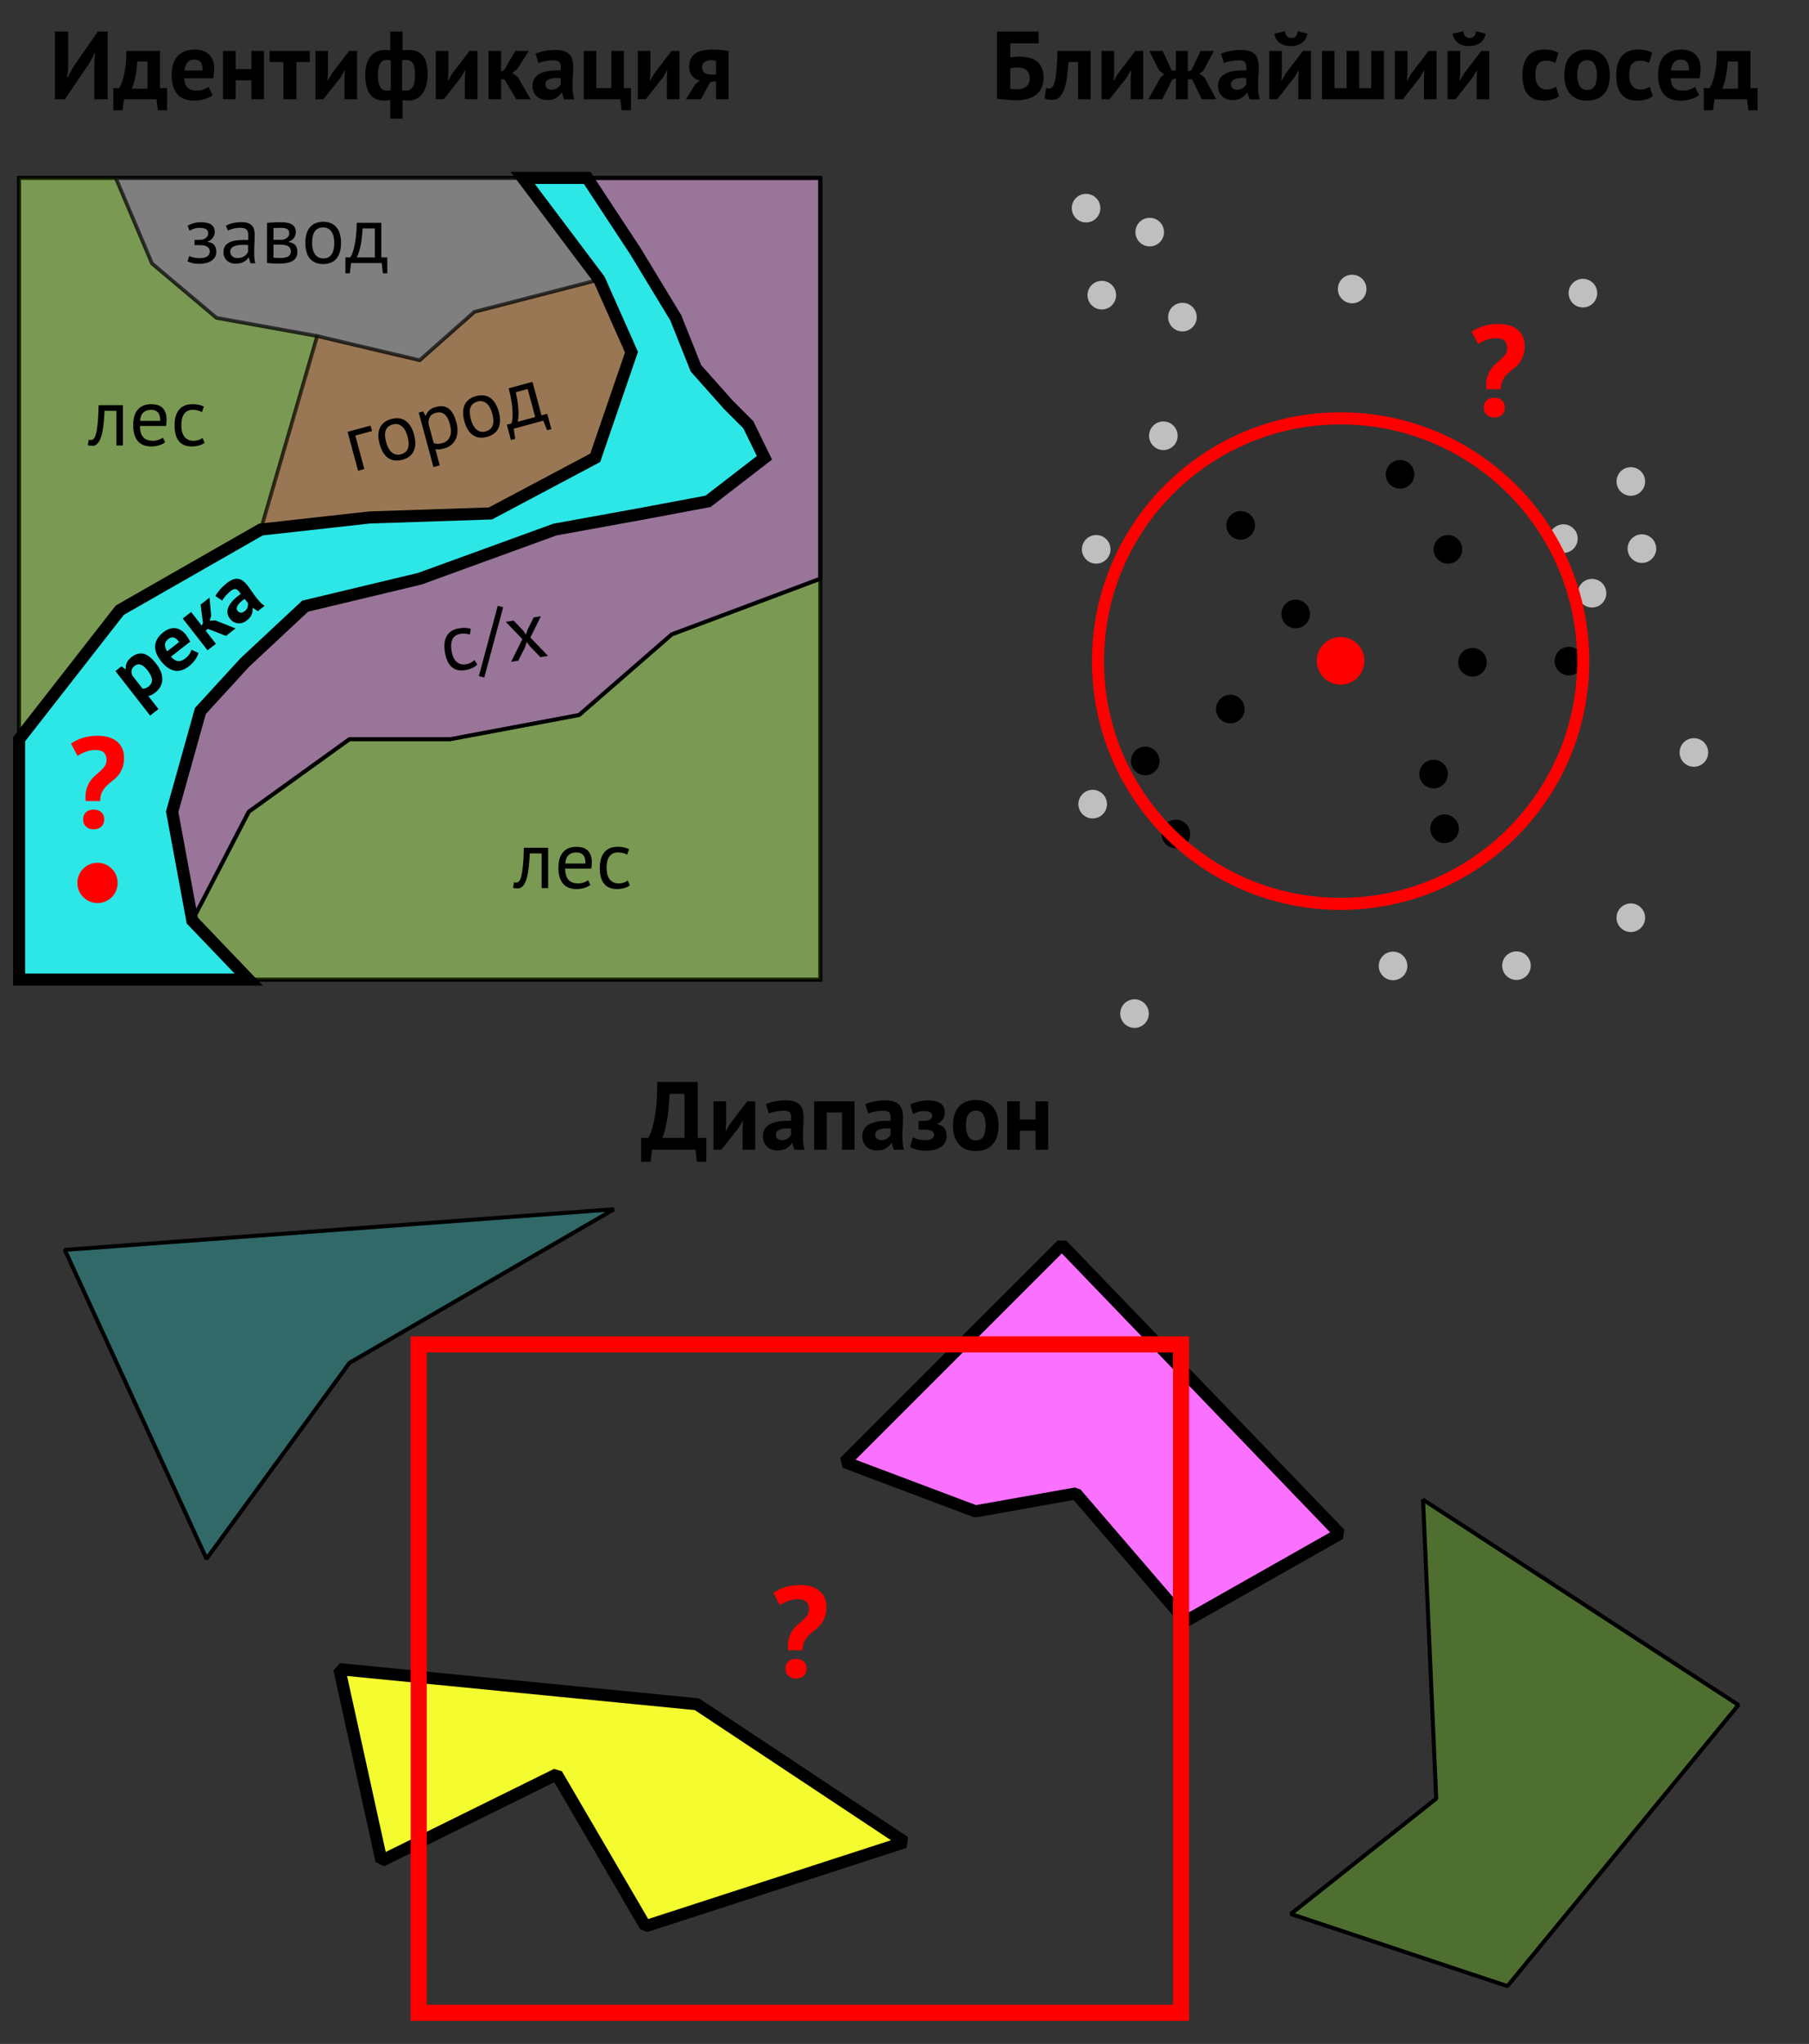 <?xml version="1.0" encoding="UTF-8" standalone="no"?>
<!DOCTYPE svg PUBLIC "-//W3C//DTD SVG 1.1//EN" "http://www.w3.org/Graphics/SVG/1.1/DTD/svg11.dtd">
<svg width="100%" height="100%" viewBox="0 0 449 507" version="1.1" xmlns="http://www.w3.org/2000/svg" xmlns:xlink="http://www.w3.org/1999/xlink" xml:space="preserve" xmlns:serif="http://www.serif.com/" style="fill-rule:evenodd;clip-rule:evenodd;stroke-miterlimit:10;">
    <rect x="0" y="0" width="449" height="507" fill="#333333" stroke="none"/>
    <rect id="polygon_triangulation" x="-6141" y="-332" width="8206" height="4260" style="fill:none;"/>
    <g id="polygon_triangulation1" serif:id="polygon_triangulation">
        <g id="TIN-vertices" serif:id="TIN vertices">
        </g>
        <g id="TIN-edges" serif:id="TIN edges">
        </g>
        <g id="halos">
        </g>
        <g id="halos1" serif:id="halos">
        </g>
        <g id="digits">
        </g>
        <g id="digits1" serif:id="digits">
        </g>
        <path d="M23.424,15.316L23.616,13.132L23.496,13.132L22.368,15.388L16.104,24.628L13.632,24.628L13.632,7.828L16.92,7.828L16.92,16.972L16.68,19.228L16.824,19.228L18,16.9L24.264,7.828L26.712,7.828L26.712,24.628L23.424,24.628L23.424,15.316Z" style="fill-rule:nonzero;"/>
        <path d="M41.472,27.364L39.192,27.364L38.832,24.628L30.768,24.628L30.408,27.364L28.128,27.364L28.128,21.868L29.544,21.868C29.672,21.692 29.836,21.392 30.036,20.968C30.236,20.544 30.436,19.964 30.636,19.228C30.836,18.492 31.008,17.58 31.152,16.492C31.296,15.404 31.368,14.116 31.368,12.628L39.72,12.628L39.72,21.868L41.472,21.868L41.472,27.364ZM36.6,22.012L36.6,15.268L34.08,15.268C34.048,15.844 33.992,16.456 33.912,17.104C33.832,17.752 33.732,18.38 33.612,18.988C33.492,19.596 33.352,20.164 33.192,20.692C33.032,21.22 32.856,21.66 32.664,22.012L36.6,22.012Z" style="fill-rule:nonzero;"/>
        <path d="M52.776,23.596C52.296,23.98 51.644,24.304 50.82,24.568C49.996,24.832 49.12,24.964 48.192,24.964C46.256,24.964 44.84,24.4 43.944,23.272C43.048,22.144 42.6,20.596 42.6,18.628C42.6,16.516 43.104,14.932 44.112,13.876C45.12,12.82 46.536,12.292 48.36,12.292C48.968,12.292 49.56,12.372 50.136,12.532C50.712,12.692 51.224,12.956 51.672,13.324C52.12,13.692 52.48,14.188 52.752,14.812C53.024,15.436 53.16,16.212 53.16,17.14C53.16,17.476 53.14,17.836 53.1,18.22C53.06,18.604 53,19.004 52.92,19.42L45.72,19.42C45.768,20.428 46.028,21.188 46.5,21.7C46.972,22.212 47.736,22.468 48.792,22.468C49.448,22.468 50.036,22.368 50.556,22.168C51.076,21.968 51.472,21.764 51.744,21.556L52.776,23.596ZM48.312,14.788C47.496,14.788 46.892,15.032 46.5,15.52C46.108,16.008 45.872,16.66 45.792,17.476L50.256,17.476C50.32,16.612 50.188,15.948 49.86,15.484C49.532,15.02 49.016,14.788 48.312,14.788Z" style="fill-rule:nonzero;"/>
        <path d="M62.4,19.924L58.488,19.924L58.488,24.628L55.368,24.628L55.368,12.628L58.488,12.628L58.488,17.14L62.4,17.14L62.4,12.628L65.52,12.628L65.52,24.628L62.4,24.628L62.4,19.924Z" style="fill-rule:nonzero;"/>
        <path d="M76.896,15.388L73.56,15.388L73.56,24.628L70.344,24.628L70.344,15.388L66.912,15.388L66.912,12.628L76.896,12.628L76.896,15.388Z" style="fill-rule:nonzero;"/>
        <path d="M85.512,19.156L85.632,17.452L85.56,17.452L84.528,19.204L80.256,24.628L78.288,24.628L78.288,12.628L81.408,12.628L81.408,18.34L81.264,19.972L81.36,19.972L82.344,18.268L86.664,12.628L88.632,12.628L88.632,24.628L85.512,24.628L85.512,19.156Z" style="fill-rule:nonzero;"/>
        <path d="M96.864,24.772C96.592,24.868 96.308,24.924 96.012,24.94C95.716,24.956 95.448,24.964 95.208,24.964C93.752,24.964 92.632,24.444 91.848,23.404C91.064,22.364 90.672,20.772 90.672,18.628C90.672,16.58 91.104,15.028 91.968,13.972C92.832,12.916 94.08,12.388 95.712,12.388C96.16,12.388 96.544,12.42 96.864,12.484L96.864,7.828L99.936,7.828L99.936,12.508C100.224,12.46 100.48,12.428 100.704,12.412C100.928,12.396 101.144,12.388 101.352,12.388C102.936,12.388 104.128,12.856 104.928,13.792C105.728,14.728 106.128,16.26 106.128,18.388C106.128,19.396 106.02,20.304 105.804,21.112C105.588,21.92 105.272,22.612 104.856,23.188C104.44,23.764 103.932,24.204 103.332,24.508C102.732,24.812 102.04,24.964 101.256,24.964C101.112,24.964 100.9,24.952 100.62,24.928C100.34,24.904 100.112,24.86 99.936,24.796L99.936,29.428L96.864,29.428L96.864,24.772ZM100.656,14.86C100.496,14.86 100.356,14.872 100.236,14.896C100.116,14.92 99.968,14.948 99.792,14.98L99.792,22.42C99.92,22.452 100.068,22.472 100.236,22.48C100.404,22.488 100.584,22.492 100.776,22.492C101.544,22.492 102.108,22.176 102.468,21.544C102.828,20.912 103.008,19.86 103.008,18.388C103.008,17.14 102.832,16.24 102.48,15.688C102.128,15.136 101.52,14.86 100.656,14.86ZM96.024,22.492C96.2,22.492 96.364,22.48 96.516,22.456C96.668,22.432 96.832,22.404 97.008,22.372L97.008,14.956C96.704,14.892 96.392,14.86 96.072,14.86C95.336,14.86 94.772,15.144 94.38,15.712C93.988,16.28 93.792,17.252 93.792,18.628C93.792,19.876 93.972,20.832 94.332,21.496C94.692,22.16 95.256,22.492 96.024,22.492Z" style="fill-rule:nonzero;"/>
        <path d="M115.392,19.156L115.512,17.452L115.44,17.452L114.408,19.204L110.136,24.628L108.168,24.628L108.168,12.628L111.288,12.628L111.288,18.34L111.144,19.972L111.24,19.972L112.224,18.268L116.544,12.628L118.512,12.628L118.512,24.628L115.392,24.628L115.392,19.156Z" style="fill-rule:nonzero;"/>
        <path d="M125.208,19.66L124.368,19.66L124.368,24.628L121.248,24.628L121.248,12.628L124.368,12.628L124.368,17.74L125.112,17.404L127.92,12.628L131.256,12.628L128.352,17.188L127.128,18.1L128.472,19.036L131.712,24.628L128.136,24.628L125.208,19.66Z" style="fill-rule:nonzero;"/>
        <path d="M132.912,13.324C133.552,13.036 134.312,12.808 135.192,12.64C136.072,12.472 136.992,12.388 137.952,12.388C138.784,12.388 139.48,12.488 140.04,12.688C140.6,12.888 141.044,13.172 141.372,13.54C141.7,13.908 141.932,14.348 142.068,14.86C142.204,15.372 142.272,15.948 142.272,16.588C142.272,17.292 142.248,18 142.2,18.712C142.152,19.424 142.124,20.124 142.116,20.812C142.108,21.5 142.128,22.168 142.176,22.816C142.224,23.464 142.344,24.076 142.536,24.652L139.992,24.652L139.488,22.996L139.368,22.996C139.048,23.492 138.604,23.92 138.036,24.28C137.468,24.64 136.736,24.82 135.84,24.82C135.28,24.82 134.776,24.736 134.328,24.568C133.88,24.4 133.496,24.16 133.176,23.848C132.856,23.536 132.608,23.168 132.432,22.744C132.256,22.32 132.168,21.844 132.168,21.316C132.168,20.58 132.332,19.96 132.66,19.456C132.988,18.952 133.46,18.544 134.076,18.232C134.692,17.92 135.428,17.704 136.284,17.584C137.14,17.464 138.096,17.428 139.152,17.476C139.264,16.58 139.2,15.936 138.96,15.544C138.72,15.152 138.184,14.956 137.352,14.956C136.728,14.956 136.068,15.02 135.372,15.148C134.676,15.276 134.104,15.444 133.656,15.652L132.912,13.324ZM136.872,22.252C137.496,22.252 137.992,22.112 138.36,21.832C138.728,21.552 139,21.252 139.176,20.932L139.176,19.372C138.68,19.324 138.204,19.316 137.748,19.348C137.292,19.38 136.888,19.452 136.536,19.564C136.184,19.676 135.904,19.836 135.696,20.044C135.488,20.252 135.384,20.516 135.384,20.836C135.384,21.284 135.516,21.632 135.78,21.88C136.044,22.128 136.408,22.252 136.872,22.252Z" style="fill-rule:nonzero;"/>
        <path d="M156.6,27.364L154.32,27.364L153.96,24.628L144.888,24.628L144.888,12.628L148.008,12.628L148.008,21.868L151.728,21.868L151.728,12.628L154.848,12.628L154.848,21.868L156.6,21.868L156.6,27.364Z" style="fill-rule:nonzero;"/>
        <path d="M165.528,19.156L165.648,17.452L165.576,17.452L164.544,19.204L160.272,24.628L158.304,24.628L158.304,12.628L161.424,12.628L161.424,18.34L161.28,19.972L161.376,19.972L162.36,18.268L166.68,12.628L168.648,12.628L168.648,24.628L165.528,24.628L165.528,19.156Z" style="fill-rule:nonzero;"/>
        <path d="M177.72,20.092L176.28,20.38L173.976,24.628L170.256,24.628L172.584,20.86L173.76,19.972C172.976,19.844 172.328,19.472 171.816,18.856C171.304,18.24 171.048,17.468 171.048,16.54C171.048,15.084 171.532,14.012 172.5,13.324C173.468,12.636 174.952,12.292 176.952,12.292C177.72,12.292 178.436,12.332 179.1,12.412C179.764,12.492 180.344,12.58 180.84,12.676L180.84,24.628L177.72,24.628L177.72,20.092ZM177.72,18.46L177.72,15.148C177.544,15.068 177.352,15.012 177.144,14.98C176.936,14.948 176.736,14.932 176.544,14.932C175.824,14.932 175.264,15.084 174.864,15.388C174.464,15.692 174.264,16.148 174.264,16.756C174.264,17.364 174.484,17.812 174.924,18.1C175.364,18.388 176.008,18.524 176.856,18.508L177.72,18.46Z" style="fill-rule:nonzero;"/>
        <path d="M247.451,7.828L257.795,7.828L257.795,10.756L250.739,10.756L250.739,14.26C251.011,14.212 251.343,14.164 251.735,14.116C252.127,14.068 252.515,14.044 252.899,14.044C253.795,14.044 254.619,14.132 255.371,14.308C256.123,14.484 256.767,14.776 257.303,15.184C257.839,15.592 258.259,16.128 258.563,16.792C258.867,17.456 259.019,18.268 259.019,19.228C259.019,20.172 258.863,20.996 258.551,21.7C258.239,22.404 257.791,22.988 257.207,23.452C256.623,23.916 255.919,24.268 255.095,24.508C254.271,24.748 253.347,24.868 252.323,24.868C252.051,24.868 251.711,24.86 251.303,24.844C250.895,24.828 250.463,24.804 250.007,24.772C249.551,24.74 249.099,24.7 248.651,24.652C248.203,24.604 247.803,24.54 247.451,24.46L247.451,7.828ZM252.563,22.156C252.979,22.156 253.367,22.104 253.727,22C254.087,21.896 254.403,21.736 254.675,21.52C254.947,21.304 255.163,21.028 255.323,20.692C255.483,20.356 255.563,19.948 255.563,19.468C255.563,18.892 255.475,18.428 255.299,18.076C255.123,17.724 254.883,17.448 254.579,17.248C254.275,17.048 253.927,16.916 253.535,16.852C253.143,16.788 252.723,16.756 252.275,16.756C252.051,16.756 251.771,16.776 251.435,16.816C251.099,16.856 250.867,16.892 250.739,16.924L250.739,22.036C250.915,22.084 251.183,22.116 251.543,22.132C251.903,22.148 252.243,22.156 252.563,22.156Z" style="fill-rule:nonzero;"/>
        <path d="M267.587,15.388L265.211,15.388C265.115,16.524 265.003,17.652 264.875,18.772C264.747,19.892 264.543,20.896 264.263,21.784C263.983,22.672 263.603,23.392 263.123,23.944C262.643,24.496 262.019,24.772 261.251,24.772C260.323,24.772 259.667,24.652 259.283,24.412L259.667,21.82C259.923,21.916 260.163,21.964 260.387,21.964C260.707,21.964 260.987,21.828 261.227,21.556C261.467,21.284 261.671,20.796 261.839,20.092C262.007,19.388 262.143,18.432 262.247,17.224C262.351,16.016 262.427,14.484 262.475,12.628L270.707,12.628L270.707,24.628L267.587,24.628L267.587,15.388Z" style="fill-rule:nonzero;"/>
        <path d="M280.643,19.156L280.763,17.452L280.691,17.452L279.659,19.204L275.387,24.628L273.419,24.628L273.419,12.628L276.539,12.628L276.539,18.34L276.395,19.972L276.491,19.972L277.475,18.268L281.795,12.628L283.763,12.628L283.763,24.628L280.643,24.628L280.643,19.156Z" style="fill-rule:nonzero;"/>
        <path d="M290.939,19.756L288.491,24.628L284.987,24.628L288.131,19.132L288.947,18.412L287.723,17.5L285.251,12.628L288.587,12.628L290.819,17.5L291.851,17.5L291.851,12.628L294.827,12.628L294.827,17.74L295.739,17.404L297.995,12.628L301.307,12.628L298.691,17.5L297.755,18.268L298.979,19.228L301.883,24.628L298.307,24.628L295.859,19.66L294.827,19.66L294.827,24.628L291.851,24.628L291.851,19.42L290.939,19.756Z" style="fill-rule:nonzero;"/>
        <path d="M303.059,13.324C303.699,13.036 304.459,12.808 305.339,12.64C306.219,12.472 307.139,12.388 308.099,12.388C308.931,12.388 309.627,12.488 310.187,12.688C310.747,12.888 311.191,13.172 311.519,13.54C311.847,13.908 312.079,14.348 312.215,14.86C312.351,15.372 312.419,15.948 312.419,16.588C312.419,17.292 312.395,18 312.347,18.712C312.299,19.424 312.271,20.124 312.263,20.812C312.255,21.5 312.275,22.168 312.323,22.816C312.371,23.464 312.491,24.076 312.683,24.652L310.139,24.652L309.635,22.996L309.515,22.996C309.195,23.492 308.751,23.92 308.183,24.28C307.615,24.64 306.883,24.82 305.987,24.82C305.427,24.82 304.923,24.736 304.475,24.568C304.027,24.4 303.643,24.16 303.323,23.848C303.003,23.536 302.755,23.168 302.579,22.744C302.403,22.32 302.315,21.844 302.315,21.316C302.315,20.58 302.479,19.96 302.807,19.456C303.135,18.952 303.607,18.544 304.223,18.232C304.839,17.92 305.575,17.704 306.431,17.584C307.287,17.464 308.243,17.428 309.299,17.476C309.411,16.58 309.347,15.936 309.107,15.544C308.867,15.152 308.331,14.956 307.499,14.956C306.875,14.956 306.215,15.02 305.519,15.148C304.823,15.276 304.251,15.444 303.803,15.652L303.059,13.324ZM307.019,22.252C307.643,22.252 308.139,22.112 308.507,21.832C308.875,21.552 309.147,21.252 309.323,20.932L309.323,19.372C308.827,19.324 308.351,19.316 307.895,19.348C307.439,19.38 307.035,19.452 306.683,19.564C306.331,19.676 306.051,19.836 305.843,20.044C305.635,20.252 305.531,20.516 305.531,20.836C305.531,21.284 305.663,21.632 305.927,21.88C306.191,22.128 306.555,22.252 307.019,22.252Z" style="fill-rule:nonzero;"/>
        <path d="M322.259,19.156L322.379,17.452L322.307,17.452L321.275,19.204L317.003,24.628L315.035,24.628L315.035,12.628L318.155,12.628L318.155,18.34L318.011,19.972L318.107,19.972L319.091,18.268L323.411,12.628L325.379,12.628L325.379,24.628L322.259,24.628L322.259,19.156ZM318.923,7.732C319.035,8.356 319.223,8.796 319.487,9.052C319.751,9.308 320.091,9.436 320.507,9.436C320.955,9.436 321.311,9.308 321.575,9.052C321.839,8.796 322.019,8.364 322.115,7.756L324.491,8.356C324.299,9.396 323.827,10.168 323.075,10.672C322.323,11.176 321.443,11.428 320.435,11.428C319.939,11.428 319.459,11.372 318.995,11.26C318.531,11.148 318.115,10.968 317.747,10.72C317.379,10.472 317.067,10.156 316.811,9.772C316.555,9.388 316.379,8.916 316.283,8.356L318.923,7.732Z" style="fill-rule:nonzero;"/>
        <path d="M328.115,24.628L328.115,12.628L331.235,12.628L331.235,21.868L334.235,21.868L334.235,12.628L337.355,12.628L337.355,21.868L340.355,21.868L340.355,12.628L343.475,12.628L343.475,24.628L328.115,24.628Z" style="fill-rule:nonzero;"/>
        <path d="M353.435,19.156L353.555,17.452L353.483,17.452L352.451,19.204L348.179,24.628L346.211,24.628L346.211,12.628L349.331,12.628L349.331,18.34L349.187,19.972L349.283,19.972L350.267,18.268L354.587,12.628L356.555,12.628L356.555,24.628L353.435,24.628L353.435,19.156Z" style="fill-rule:nonzero;"/>
        <path d="M366.515,19.156L366.635,17.452L366.563,17.452L365.531,19.204L361.259,24.628L359.291,24.628L359.291,12.628L362.411,12.628L362.411,18.34L362.267,19.972L362.363,19.972L363.347,18.268L367.667,12.628L369.635,12.628L369.635,24.628L366.515,24.628L366.515,19.156ZM363.179,7.732C363.291,8.356 363.479,8.796 363.743,9.052C364.007,9.308 364.347,9.436 364.763,9.436C365.211,9.436 365.567,9.308 365.831,9.052C366.095,8.796 366.275,8.364 366.371,7.756L368.747,8.356C368.555,9.396 368.083,10.168 367.331,10.672C366.579,11.176 365.699,11.428 364.691,11.428C364.195,11.428 363.715,11.372 363.251,11.26C362.787,11.148 362.371,10.968 362.003,10.72C361.635,10.472 361.323,10.156 361.067,9.772C360.811,9.388 360.635,8.916 360.539,8.356L363.179,7.732Z" style="fill-rule:nonzero;"/>
        <path d="M386.939,23.884C386.459,24.236 385.879,24.504 385.199,24.688C384.519,24.872 383.819,24.964 383.099,24.964C382.139,24.964 381.327,24.812 380.663,24.508C379.999,24.204 379.459,23.776 379.043,23.224C378.627,22.672 378.327,22.004 378.143,21.22C377.959,20.436 377.867,19.572 377.867,18.628C377.867,16.596 378.323,15.032 379.235,13.936C380.147,12.84 381.475,12.292 383.219,12.292C384.099,12.292 384.807,12.364 385.343,12.508C385.879,12.652 386.363,12.836 386.795,13.06L386.051,15.604C385.683,15.428 385.319,15.292 384.959,15.196C384.599,15.1 384.187,15.052 383.723,15.052C382.859,15.052 382.203,15.336 381.755,15.904C381.307,16.472 381.083,17.38 381.083,18.628C381.083,19.14 381.139,19.612 381.251,20.044C381.363,20.476 381.531,20.852 381.755,21.172C381.979,21.492 382.271,21.744 382.631,21.928C382.991,22.112 383.411,22.204 383.891,22.204C384.419,22.204 384.867,22.136 385.235,22C385.603,21.864 385.931,21.7 386.219,21.508L386.939,23.884Z" style="fill-rule:nonzero;"/>
        <path d="M388.259,18.628C388.259,16.596 388.755,15.032 389.747,13.936C390.739,12.84 392.131,12.292 393.923,12.292C394.883,12.292 395.715,12.444 396.419,12.748C397.123,13.052 397.707,13.48 398.171,14.032C398.635,14.584 398.983,15.252 399.215,16.036C399.447,16.82 399.563,17.684 399.563,18.628C399.563,20.66 399.071,22.224 398.087,23.32C397.103,24.416 395.715,24.964 393.923,24.964C392.963,24.964 392.131,24.812 391.427,24.508C390.723,24.204 390.135,23.776 389.663,23.224C389.191,22.672 388.839,22.004 388.607,21.22C388.375,20.436 388.259,19.572 388.259,18.628ZM391.475,18.628C391.475,19.156 391.523,19.644 391.619,20.092C391.715,20.54 391.859,20.932 392.051,21.268C392.243,21.604 392.495,21.864 392.807,22.048C393.119,22.232 393.491,22.324 393.923,22.324C394.739,22.324 395.347,22.028 395.747,21.436C396.147,20.844 396.347,19.908 396.347,18.628C396.347,17.524 396.163,16.632 395.795,15.952C395.427,15.272 394.803,14.932 393.923,14.932C393.155,14.932 392.555,15.22 392.123,15.796C391.691,16.372 391.475,17.316 391.475,18.628Z" style="fill-rule:nonzero;"/>
        <path d="M410.219,23.884C409.739,24.236 409.159,24.504 408.479,24.688C407.799,24.872 407.099,24.964 406.379,24.964C405.419,24.964 404.607,24.812 403.943,24.508C403.279,24.204 402.739,23.776 402.323,23.224C401.907,22.672 401.607,22.004 401.423,21.22C401.239,20.436 401.147,19.572 401.147,18.628C401.147,16.596 401.603,15.032 402.515,13.936C403.427,12.84 404.755,12.292 406.499,12.292C407.379,12.292 408.087,12.364 408.623,12.508C409.159,12.652 409.643,12.836 410.075,13.06L409.331,15.604C408.963,15.428 408.599,15.292 408.239,15.196C407.879,15.1 407.467,15.052 407.003,15.052C406.139,15.052 405.483,15.336 405.035,15.904C404.587,16.472 404.363,17.38 404.363,18.628C404.363,19.14 404.419,19.612 404.531,20.044C404.643,20.476 404.811,20.852 405.035,21.172C405.259,21.492 405.551,21.744 405.911,21.928C406.271,22.112 406.691,22.204 407.171,22.204C407.699,22.204 408.147,22.136 408.515,22C408.883,21.864 409.211,21.7 409.499,21.508L410.219,23.884Z" style="fill-rule:nonzero;"/>
        <path d="M421.715,23.596C421.235,23.98 420.583,24.304 419.759,24.568C418.935,24.832 418.059,24.964 417.131,24.964C415.195,24.964 413.779,24.4 412.883,23.272C411.987,22.144 411.539,20.596 411.539,18.628C411.539,16.516 412.043,14.932 413.051,13.876C414.059,12.82 415.475,12.292 417.299,12.292C417.907,12.292 418.499,12.372 419.075,12.532C419.651,12.692 420.163,12.956 420.611,13.324C421.059,13.692 421.419,14.188 421.691,14.812C421.963,15.436 422.099,16.212 422.099,17.14C422.099,17.476 422.079,17.836 422.039,18.22C421.999,18.604 421.939,19.004 421.859,19.42L414.659,19.42C414.707,20.428 414.967,21.188 415.439,21.7C415.911,22.212 416.675,22.468 417.731,22.468C418.387,22.468 418.975,22.368 419.495,22.168C420.015,21.968 420.411,21.764 420.683,21.556L421.715,23.596ZM417.251,14.788C416.435,14.788 415.831,15.032 415.439,15.52C415.047,16.008 414.811,16.66 414.731,17.476L419.195,17.476C419.259,16.612 419.127,15.948 418.799,15.484C418.471,15.02 417.955,14.788 417.251,14.788Z" style="fill-rule:nonzero;"/>
        <path d="M436.235,27.364L433.955,27.364L433.595,24.628L425.531,24.628L425.171,27.364L422.891,27.364L422.891,21.868L424.307,21.868C424.435,21.692 424.599,21.392 424.799,20.968C424.999,20.544 425.199,19.964 425.399,19.228C425.599,18.492 425.771,17.58 425.915,16.492C426.059,15.404 426.131,14.116 426.131,12.628L434.483,12.628L434.483,21.868L436.235,21.868L436.235,27.364ZM431.363,22.012L431.363,15.268L428.843,15.268C428.811,15.844 428.755,16.456 428.675,17.104C428.595,17.752 428.495,18.38 428.375,18.988C428.255,19.596 428.115,20.164 427.955,20.692C427.795,21.22 427.619,21.66 427.427,22.012L431.363,22.012Z" style="fill-rule:nonzero;"/>
        <path d="M175.312,288.185L172.984,288.185L172.624,285.185L161.824,285.185L161.464,288.185L159.136,288.185L159.136,282.257L160.912,282.257C161.024,282.081 161.208,281.689 161.464,281.081C161.72,280.473 161.976,279.613 162.232,278.501C162.488,277.389 162.704,275.997 162.88,274.325C163.056,272.653 163.136,270.673 163.12,268.385L173.176,268.385L173.176,282.257L175.312,282.257L175.312,288.185ZM169.888,282.257L169.888,271.313L166.168,271.313C166.072,274.161 165.844,276.493 165.484,278.309C165.124,280.125 164.76,281.441 164.392,282.257L169.888,282.257Z" style="fill-rule:nonzero;"/>
        <path d="M184.312,279.713L184.432,278.009L184.36,278.009L183.328,279.761L179.056,285.185L177.088,285.185L177.088,273.185L180.208,273.185L180.208,278.897L180.064,280.529L180.16,280.529L181.144,278.825L185.464,273.185L187.432,273.185L187.432,285.185L184.312,285.185L184.312,279.713Z" style="fill-rule:nonzero;"/>
        <path d="M190.096,273.881C190.736,273.593 191.496,273.365 192.376,273.197C193.256,273.029 194.176,272.945 195.136,272.945C195.968,272.945 196.664,273.045 197.224,273.245C197.784,273.445 198.228,273.729 198.556,274.097C198.884,274.465 199.116,274.905 199.252,275.417C199.388,275.929 199.456,276.505 199.456,277.145C199.456,277.849 199.432,278.557 199.384,279.269C199.336,279.981 199.308,280.681 199.3,281.369C199.292,282.057 199.312,282.725 199.36,283.373C199.408,284.021 199.528,284.633 199.72,285.209L197.176,285.209L196.672,283.553L196.552,283.553C196.232,284.049 195.788,284.477 195.22,284.837C194.652,285.197 193.92,285.377 193.024,285.377C192.464,285.377 191.96,285.293 191.512,285.125C191.064,284.957 190.68,284.717 190.36,284.405C190.04,284.093 189.792,283.725 189.616,283.301C189.44,282.877 189.352,282.401 189.352,281.873C189.352,281.137 189.516,280.517 189.844,280.013C190.172,279.509 190.644,279.101 191.26,278.789C191.876,278.477 192.612,278.261 193.468,278.141C194.324,278.021 195.28,277.985 196.336,278.033C196.448,277.137 196.384,276.493 196.144,276.101C195.904,275.709 195.368,275.513 194.536,275.513C193.912,275.513 193.252,275.577 192.556,275.705C191.86,275.833 191.288,276.001 190.84,276.209L190.096,273.881ZM194.056,282.809C194.68,282.809 195.176,282.669 195.544,282.389C195.912,282.109 196.184,281.809 196.36,281.489L196.36,279.929C195.864,279.881 195.388,279.873 194.932,279.905C194.476,279.937 194.072,280.009 193.72,280.121C193.368,280.233 193.088,280.393 192.88,280.601C192.672,280.809 192.568,281.073 192.568,281.393C192.568,281.841 192.7,282.189 192.964,282.437C193.228,282.685 193.592,282.809 194.056,282.809Z" style="fill-rule:nonzero;"/>
        <path d="M208.984,275.945L205.192,275.945L205.192,285.185L202.072,285.185L202.072,273.185L212.104,273.185L212.104,285.185L208.984,285.185L208.984,275.945Z" style="fill-rule:nonzero;"/>
        <path d="M214.768,273.881C215.408,273.593 216.168,273.365 217.048,273.197C217.928,273.029 218.848,272.945 219.808,272.945C220.64,272.945 221.336,273.045 221.896,273.245C222.456,273.445 222.9,273.729 223.228,274.097C223.556,274.465 223.788,274.905 223.924,275.417C224.06,275.929 224.128,276.505 224.128,277.145C224.128,277.849 224.104,278.557 224.056,279.269C224.008,279.981 223.98,280.681 223.972,281.369C223.964,282.057 223.984,282.725 224.032,283.373C224.08,284.021 224.2,284.633 224.392,285.209L221.848,285.209L221.344,283.553L221.224,283.553C220.904,284.049 220.46,284.477 219.892,284.837C219.324,285.197 218.592,285.377 217.696,285.377C217.136,285.377 216.632,285.293 216.184,285.125C215.736,284.957 215.352,284.717 215.032,284.405C214.712,284.093 214.464,283.725 214.288,283.301C214.112,282.877 214.024,282.401 214.024,281.873C214.024,281.137 214.188,280.517 214.516,280.013C214.844,279.509 215.316,279.101 215.932,278.789C216.548,278.477 217.284,278.261 218.14,278.141C218.996,278.021 219.952,277.985 221.008,278.033C221.12,277.137 221.056,276.493 220.816,276.101C220.576,275.709 220.04,275.513 219.208,275.513C218.584,275.513 217.924,275.577 217.228,275.705C216.532,275.833 215.96,276.001 215.512,276.209L214.768,273.881ZM218.728,282.809C219.352,282.809 219.848,282.669 220.216,282.389C220.584,282.109 220.856,281.809 221.032,281.489L221.032,279.929C220.536,279.881 220.06,279.873 219.604,279.905C219.148,279.937 218.744,280.009 218.392,280.121C218.04,280.233 217.76,280.393 217.552,280.601C217.344,280.809 217.24,281.073 217.24,281.393C217.24,281.841 217.372,282.189 217.636,282.437C217.9,282.685 218.264,282.809 218.728,282.809Z" style="fill-rule:nonzero;"/>
        <path d="M227.992,280.217L227.992,278.033L229.456,278.033C230.016,278.033 230.476,277.921 230.836,277.697C231.196,277.473 231.376,277.177 231.376,276.809C231.376,276.377 231.216,276.069 230.896,275.885C230.576,275.701 230.088,275.609 229.432,275.609C228.808,275.609 228.256,275.689 227.776,275.849C227.296,276.009 226.912,276.177 226.624,276.353L225.952,273.977C226.432,273.705 227.068,273.469 227.86,273.269C228.652,273.069 229.496,272.969 230.392,272.969C231.768,272.969 232.796,273.225 233.476,273.737C234.156,274.249 234.496,274.993 234.496,275.969C234.496,276.241 234.46,276.517 234.388,276.797C234.316,277.077 234.2,277.345 234.04,277.601C233.88,277.857 233.684,278.085 233.452,278.285C233.22,278.485 232.944,278.641 232.624,278.753L232.624,278.849C233.472,279.041 234.072,279.381 234.424,279.869C234.776,280.357 234.952,281.009 234.952,281.825C234.952,282.337 234.848,282.813 234.64,283.253C234.432,283.693 234.116,284.073 233.692,284.393C233.268,284.713 232.736,284.969 232.096,285.161C231.456,285.353 230.696,285.449 229.816,285.449C228.936,285.449 228.172,285.357 227.524,285.173C226.876,284.989 226.336,284.777 225.904,284.537L226.576,282.113C226.944,282.321 227.388,282.489 227.908,282.617C228.428,282.745 229.008,282.809 229.648,282.809C231.104,282.809 231.832,282.345 231.832,281.417C231.832,281.001 231.644,280.697 231.268,280.505C230.892,280.313 230.192,280.217 229.168,280.217L227.992,280.217Z" style="fill-rule:nonzero;"/>
        <path d="M236.536,279.185C236.536,277.153 237.032,275.589 238.024,274.493C239.016,273.397 240.408,272.849 242.2,272.849C243.16,272.849 243.992,273.001 244.696,273.305C245.4,273.609 245.984,274.037 246.448,274.589C246.912,275.141 247.26,275.809 247.492,276.593C247.724,277.377 247.84,278.241 247.84,279.185C247.84,281.217 247.348,282.781 246.364,283.877C245.38,284.973 243.992,285.521 242.2,285.521C241.24,285.521 240.408,285.369 239.704,285.065C239,284.761 238.412,284.333 237.94,283.781C237.468,283.229 237.116,282.561 236.884,281.777C236.652,280.993 236.536,280.129 236.536,279.185ZM239.752,279.185C239.752,279.713 239.8,280.201 239.896,280.649C239.992,281.097 240.136,281.489 240.328,281.825C240.52,282.161 240.772,282.421 241.084,282.605C241.396,282.789 241.768,282.881 242.2,282.881C243.016,282.881 243.624,282.585 244.024,281.993C244.424,281.401 244.624,280.465 244.624,279.185C244.624,278.081 244.44,277.189 244.072,276.509C243.704,275.829 243.08,275.489 242.2,275.489C241.432,275.489 240.832,275.777 240.4,276.353C239.968,276.929 239.752,277.873 239.752,279.185Z" style="fill-rule:nonzero;"/>
        <path d="M257.032,280.481L253.12,280.481L253.12,285.185L250,285.185L250,273.185L253.12,273.185L253.12,277.697L257.032,277.697L257.032,273.185L260.152,273.185L260.152,285.185L257.032,285.185L257.032,280.481Z" style="fill-rule:nonzero;"/>
        <rect x="4.736" y="44.129" width="198.857" height="198.857" style="fill:white;fill-opacity:0.29;stroke:black;stroke-width:1px;"/>
        <path d="M4.736,183.358L29.736,151.358L64.736,131.358L78.736,83.358L53.736,78.843L37.736,65.358L28.736,44.129L4.736,44.129L4.736,183.358Z" style="fill:rgb(150,255,21);fill-opacity:0.3;stroke:black;stroke-opacity:0.5;stroke-width:0.9px;"/>
        <path d="M91.736,128.358L64.736,131.358L78.736,83.358L104.165,89.358L117.736,77.358L148.736,69.358L156.736,87.358L147.387,113.743L121.736,127.358L91.736,128.358Z" style="fill:rgb(255,140,25);fill-opacity:0.3;stroke:black;stroke-opacity:0.5;stroke-width:0.9px;"/>
        <path d="M61.736,242.986L47.736,228.358L61.736,201.358L86.736,183.358L111.736,183.358L143.736,177.358L166.736,157.358L203.594,143.558L203.594,242.986L61.736,242.986Z" style="fill:rgb(150,255,21);fill-opacity:0.3;stroke:black;stroke-opacity:0.5;stroke-width:0.9px;"/>
        <path d="M28.736,44.129L37.736,65.358L53.736,78.843L78.736,83.358L104.165,89.358L117.736,77.358L148.736,69.358L129.736,44.129L28.736,44.129Z" style="fill:rgb(169,169,169);fill-opacity:0.3;stroke:black;stroke-opacity:0.5;stroke-width:0.9px;"/>
        <path d="M47.736,228.358L61.736,201.358L86.736,183.358L111.736,183.358L143.736,177.358L166.736,157.358L203.594,143.558L203.594,44.129L145.736,44.129L160.397,66.743L167.736,78.843L172.736,91.358L185.736,105.358L189.496,113.743L175.736,124.358L137.736,131.358L104.165,143.558L75.736,150.358L49.736,176.358L42.736,201.358L47.736,228.358Z" style="fill:rgb(251,133,255);fill-opacity:0.3;stroke:black;stroke-width:1px;stroke-linejoin:round;"/>
        <path d="M134.436,211.689L131.504,211.689C131.463,212.249 131.423,212.853 131.382,213.499C131.342,214.146 131.281,214.793 131.2,215.439C131.119,216.086 131.012,216.706 130.877,217.299C130.742,217.893 130.57,218.416 130.361,218.869C130.152,219.323 129.896,219.686 129.593,219.959C129.289,220.233 128.929,220.369 128.511,220.369C128.255,220.369 128.032,220.356 127.844,220.329C127.655,220.303 127.486,220.256 127.338,220.189L127.581,218.849C127.742,218.903 127.918,218.929 128.106,218.929C128.376,218.929 128.619,218.816 128.834,218.589C129.05,218.363 129.239,217.933 129.401,217.299C129.562,216.666 129.697,215.789 129.805,214.669C129.913,213.549 129.987,212.089 130.027,210.289L136.054,210.289L136.054,220.289L134.436,220.289L134.436,211.689Z" style="fill-rule:nonzero;"/>
        <path d="M146.549,219.489C146.144,219.809 145.635,220.063 145.022,220.249C144.409,220.436 143.758,220.529 143.071,220.529C142.302,220.529 141.635,220.406 141.069,220.159C140.502,219.913 140.037,219.559 139.673,219.099C139.309,218.639 139.04,218.089 138.864,217.449C138.689,216.809 138.602,216.089 138.602,215.289C138.602,213.583 138.986,212.283 139.754,211.389C140.523,210.496 141.621,210.049 143.05,210.049C143.509,210.049 143.967,210.099 144.425,210.199C144.884,210.299 145.295,210.489 145.659,210.769C146.023,211.049 146.319,211.446 146.549,211.959C146.778,212.473 146.892,213.149 146.892,213.989C146.892,214.429 146.852,214.916 146.771,215.449L140.28,215.449C140.28,216.036 140.341,216.556 140.462,217.009C140.583,217.463 140.772,217.846 141.028,218.159C141.284,218.473 141.618,218.713 142.029,218.879C142.44,219.046 142.942,219.129 143.536,219.129C143.994,219.129 144.452,219.049 144.911,218.889C145.369,218.729 145.713,218.543 145.942,218.329L146.549,219.489ZM143.071,211.449C142.275,211.449 141.638,211.656 141.16,212.069C140.681,212.483 140.395,213.189 140.3,214.189L145.315,214.189C145.315,213.176 145.12,212.466 144.729,212.059C144.338,211.653 143.785,211.449 143.071,211.449Z" style="fill-rule:nonzero;"/>
        <path d="M156.336,219.629C155.932,219.923 155.453,220.146 154.9,220.299C154.348,220.453 153.768,220.529 153.161,220.529C152.379,220.529 151.719,220.406 151.179,220.159C150.64,219.913 150.199,219.559 149.855,219.099C149.511,218.639 149.262,218.086 149.107,217.439C148.952,216.793 148.874,216.076 148.874,215.289C148.874,213.596 149.252,212.299 150.007,211.399C150.762,210.499 151.847,210.049 153.262,210.049C153.909,210.049 154.459,210.099 154.91,210.199C155.362,210.299 155.77,210.443 156.134,210.629L155.669,212.009C155.359,211.836 155.015,211.699 154.637,211.599C154.26,211.499 153.855,211.449 153.424,211.449C151.51,211.449 150.553,212.729 150.553,215.289C150.553,215.796 150.603,216.279 150.704,216.739C150.805,217.199 150.974,217.606 151.21,217.959C151.446,218.313 151.756,218.596 152.14,218.809C152.524,219.023 152.999,219.129 153.566,219.129C154.051,219.129 154.486,219.056 154.87,218.909C155.254,218.763 155.568,218.596 155.81,218.409L156.336,219.629Z" style="fill-rule:nonzero;"/>
        <path d="M28.89,101.901L25.958,101.901C25.917,102.461 25.877,103.064 25.836,103.711C25.796,104.357 25.735,105.004 25.654,105.651C25.574,106.297 25.466,106.917 25.331,107.511C25.196,108.104 25.024,108.627 24.815,109.081C24.606,109.534 24.35,109.897 24.047,110.171C23.744,110.444 23.383,110.581 22.965,110.581C22.709,110.581 22.486,110.567 22.298,110.541C22.109,110.514 21.94,110.467 21.792,110.401L22.035,109.061C22.197,109.114 22.372,109.141 22.561,109.141C22.83,109.141 23.073,109.027 23.289,108.801C23.504,108.574 23.693,108.144 23.855,107.511C24.017,106.877 24.151,106.001 24.259,104.881C24.367,103.761 24.441,102.301 24.482,100.501L30.508,100.501L30.508,110.501L28.89,110.501L28.89,101.901Z" style="fill-rule:nonzero;"/>
        <path d="M41.003,109.701C40.598,110.021 40.089,110.274 39.476,110.461C38.863,110.647 38.212,110.741 37.525,110.741C36.756,110.741 36.089,110.617 35.523,110.371C34.956,110.124 34.491,109.771 34.127,109.311C33.763,108.851 33.494,108.301 33.319,107.661C33.143,107.021 33.056,106.301 33.056,105.501C33.056,103.794 33.44,102.494 34.208,101.601C34.977,100.707 36.075,100.261 37.504,100.261C37.963,100.261 38.421,100.311 38.88,100.411C39.338,100.511 39.749,100.701 40.113,100.981C40.477,101.261 40.774,101.657 41.003,102.171C41.232,102.684 41.347,103.361 41.347,104.201C41.347,104.641 41.306,105.127 41.225,105.661L34.734,105.661C34.734,106.247 34.795,106.767 34.916,107.221C35.037,107.674 35.226,108.057 35.482,108.371C35.738,108.684 36.072,108.924 36.483,109.091C36.894,109.257 37.397,109.341 37.99,109.341C38.448,109.341 38.906,109.261 39.365,109.101C39.823,108.941 40.167,108.754 40.396,108.541L41.003,109.701ZM37.525,101.661C36.729,101.661 36.092,101.867 35.614,102.281C35.135,102.694 34.849,103.401 34.754,104.401L39.769,104.401C39.769,103.387 39.574,102.677 39.183,102.271C38.792,101.864 38.239,101.661 37.525,101.661Z" style="fill-rule:nonzero;"/>
        <path d="M50.79,109.841C50.386,110.134 49.907,110.357 49.354,110.511C48.802,110.664 48.222,110.741 47.615,110.741C46.833,110.741 46.173,110.617 45.634,110.371C45.094,110.124 44.653,109.771 44.309,109.311C43.965,108.851 43.716,108.297 43.561,107.651C43.406,107.004 43.328,106.287 43.328,105.501C43.328,103.807 43.706,102.511 44.461,101.611C45.216,100.711 46.301,100.261 47.716,100.261C48.364,100.261 48.913,100.311 49.365,100.411C49.816,100.511 50.224,100.654 50.588,100.841L50.123,102.221C49.813,102.047 49.469,101.911 49.092,101.811C48.714,101.711 48.31,101.661 47.878,101.661C45.964,101.661 45.007,102.941 45.007,105.501C45.007,106.007 45.057,106.491 45.158,106.951C45.259,107.411 45.428,107.817 45.664,108.171C45.9,108.524 46.21,108.807 46.594,109.021C46.978,109.234 47.454,109.341 48.02,109.341C48.505,109.341 48.94,109.267 49.324,109.121C49.708,108.974 50.022,108.807 50.264,108.621L50.79,109.841Z" style="fill-rule:nonzero;"/>
        <path d="M118.474,164.834C118.121,165.188 117.683,165.484 117.162,165.722C116.64,165.961 116.08,166.128 115.48,166.223C114.708,166.346 114.037,166.329 113.465,166.17C112.894,166.011 112.402,165.732 111.99,165.332C111.578,164.932 111.245,164.424 110.99,163.81C110.735,163.196 110.545,162.501 110.422,161.724C110.155,160.052 110.323,158.712 110.927,157.704C111.531,156.696 112.532,156.081 113.929,155.858C114.569,155.756 115.119,155.719 115.581,155.747C116.042,155.774 116.468,155.851 116.857,155.978L116.615,157.414C116.281,157.292 115.92,157.211 115.532,157.172C115.143,157.133 114.736,157.147 114.31,157.215C112.419,157.517 111.676,158.931 112.079,161.459C112.159,161.96 112.285,162.429 112.457,162.867C112.629,163.306 112.86,163.681 113.149,163.993C113.437,164.304 113.788,164.535 114.201,164.685C114.614,164.836 115.1,164.866 115.659,164.777C116.139,164.7 116.556,164.56 116.913,164.354C117.269,164.149 117.552,163.935 117.762,163.712L118.474,164.834Z" style="fill-rule:nonzero;"/>
        <path d="M123.544,150.274L124.89,150.626L120.197,168.063L118.851,167.711L123.544,150.274Z" style="fill-rule:nonzero;"/>
        <path d="M129.653,158.535L125.53,154.251L127.487,153.939L129.818,156.362L130.557,157.398L130.957,156.18L132.459,153.145L134.256,152.859L131.637,158.137L136.031,162.702L134.134,163.005L131.538,160.34L130.75,159.251L130.32,160.535L128.642,163.881L126.865,164.164L129.653,158.535Z" style="fill-rule:nonzero;"/>
        <path d="M48.286,60.798L48.286,59.498L49.701,59.498C49.944,59.498 50.183,59.458 50.419,59.378C50.655,59.298 50.867,59.188 51.056,59.048C51.245,58.908 51.396,58.741 51.511,58.548C51.626,58.354 51.683,58.151 51.683,57.938C51.683,57.418 51.501,57.051 51.137,56.838C50.773,56.624 50.227,56.518 49.499,56.518C48.973,56.518 48.491,56.598 48.053,56.758C47.615,56.918 47.275,57.071 47.032,57.218L46.567,55.978C46.971,55.751 47.446,55.551 47.992,55.378C48.538,55.204 49.189,55.118 49.944,55.118C52.182,55.118 53.301,55.938 53.301,57.578C53.301,58.044 53.149,58.501 52.846,58.948C52.542,59.394 52.108,59.711 51.541,59.898L51.541,59.978C52.337,60.124 52.893,60.404 53.21,60.818C53.526,61.231 53.685,61.778 53.685,62.458C53.685,62.884 53.597,63.278 53.422,63.638C53.247,63.998 52.984,64.311 52.633,64.578C52.283,64.844 51.841,65.054 51.309,65.208C50.776,65.361 50.16,65.438 49.459,65.438C48.771,65.438 48.201,65.378 47.75,65.258C47.298,65.138 46.89,64.991 46.526,64.818L46.991,63.498C47.302,63.671 47.676,63.804 48.114,63.898C48.552,63.991 49.027,64.038 49.539,64.038C50.362,64.038 50.989,63.898 51.42,63.618C51.851,63.338 52.067,62.911 52.067,62.338C52.067,61.858 51.865,61.481 51.46,61.208C51.056,60.934 50.389,60.798 49.459,60.798L48.286,60.798Z" style="fill-rule:nonzero;"/>
        <path d="M56.071,55.998C56.583,55.691 57.18,55.464 57.861,55.318C58.541,55.171 59.253,55.098 59.994,55.098C60.695,55.098 61.258,55.191 61.683,55.378C62.107,55.564 62.431,55.808 62.653,56.108C62.876,56.408 63.024,56.738 63.098,57.098C63.172,57.458 63.209,57.818 63.209,58.178C63.209,58.978 63.189,59.758 63.149,60.518C63.108,61.278 63.088,61.998 63.088,62.678C63.088,63.171 63.108,63.638 63.149,64.078C63.189,64.518 63.263,64.924 63.371,65.298L62.178,65.298L61.753,63.898L61.652,63.898C61.531,64.084 61.379,64.268 61.197,64.448C61.015,64.628 60.796,64.788 60.54,64.928C60.284,65.068 59.987,65.184 59.65,65.278C59.313,65.371 58.929,65.418 58.498,65.418C58.066,65.418 57.665,65.351 57.294,65.218C56.924,65.084 56.604,64.894 56.334,64.648C56.064,64.401 55.852,64.104 55.697,63.758C55.542,63.411 55.464,63.018 55.464,62.578C55.464,61.991 55.586,61.501 55.828,61.108C56.071,60.714 56.411,60.401 56.85,60.168C57.288,59.934 57.814,59.768 58.427,59.668C59.04,59.568 59.718,59.518 60.459,59.518L61.015,59.518C61.197,59.518 61.383,59.531 61.571,59.558C61.612,59.158 61.632,58.798 61.632,58.478C61.632,57.744 61.484,57.231 61.187,56.938C60.891,56.644 60.351,56.498 59.569,56.498C59.34,56.498 59.094,56.514 58.831,56.548C58.568,56.581 58.299,56.628 58.022,56.688C57.746,56.748 57.483,56.821 57.234,56.908C56.984,56.994 56.765,57.091 56.577,57.198L56.071,55.998ZM58.943,64.018C59.32,64.018 59.657,63.968 59.954,63.868C60.25,63.768 60.506,63.641 60.722,63.488C60.938,63.334 61.116,63.164 61.258,62.978C61.399,62.791 61.504,62.611 61.571,62.438L61.571,60.778C61.383,60.764 61.191,60.754 60.995,60.748C60.8,60.741 60.607,60.738 60.419,60.738C60.001,60.738 59.593,60.761 59.195,60.808C58.798,60.854 58.447,60.941 58.144,61.068C57.84,61.194 57.598,61.368 57.416,61.588C57.234,61.808 57.143,62.084 57.143,62.418C57.143,62.884 57.311,63.268 57.648,63.568C57.985,63.868 58.417,64.018 58.943,64.018Z" style="fill-rule:nonzero;"/>
        <path d="M66.263,55.278C66.735,55.251 67.23,55.218 67.749,55.178C68.268,55.138 68.912,55.118 69.68,55.118C71.015,55.118 71.972,55.321 72.552,55.728C73.131,56.134 73.421,56.751 73.421,57.578C73.421,58.044 73.283,58.501 73.007,58.948C72.73,59.394 72.275,59.724 71.642,59.938L71.642,60.018C72.437,60.164 72.997,60.438 73.32,60.838C73.644,61.238 73.806,61.771 73.806,62.438C73.806,63.478 73.428,64.231 72.673,64.698C71.918,65.164 70.786,65.398 69.276,65.398C68.71,65.398 68.184,65.381 67.699,65.348C67.213,65.314 66.735,65.278 66.263,65.238L66.263,55.278ZM67.881,63.918C68.137,63.944 68.389,63.964 68.639,63.978C68.888,63.991 69.182,63.998 69.519,63.998C70.422,63.998 71.092,63.871 71.531,63.618C71.969,63.364 72.188,62.931 72.188,62.318C72.188,61.838 72.002,61.448 71.632,61.148C71.261,60.848 70.604,60.698 69.66,60.698L67.881,60.698L67.881,63.918ZM69.862,59.478C70.105,59.478 70.341,59.438 70.57,59.358C70.799,59.278 71.005,59.168 71.187,59.028C71.369,58.888 71.517,58.724 71.632,58.538C71.746,58.351 71.804,58.151 71.804,57.938C71.804,57.404 71.642,57.034 71.318,56.828C70.995,56.621 70.429,56.518 69.62,56.518C69.188,56.518 68.848,56.524 68.598,56.538C68.349,56.551 68.11,56.564 67.881,56.578L67.881,59.478L69.862,59.478Z" style="fill-rule:nonzero;"/>
        <path d="M75.787,60.258C75.787,58.564 76.168,57.268 76.93,56.368C77.692,55.468 78.787,55.018 80.216,55.018C80.971,55.018 81.628,55.141 82.187,55.388C82.747,55.634 83.209,55.988 83.573,56.448C83.937,56.908 84.206,57.461 84.382,58.108C84.557,58.754 84.644,59.471 84.644,60.258C84.644,61.951 84.264,63.248 83.502,64.148C82.74,65.048 81.645,65.498 80.216,65.498C79.461,65.498 78.804,65.374 78.244,65.128C77.685,64.881 77.223,64.528 76.859,64.068C76.495,63.608 76.225,63.054 76.05,62.408C75.875,61.761 75.787,61.044 75.787,60.258ZM77.466,60.258C77.466,60.764 77.516,61.251 77.617,61.718C77.718,62.184 77.877,62.591 78.093,62.938C78.308,63.284 78.591,63.564 78.942,63.778C79.292,63.991 79.717,64.098 80.216,64.098C82.049,64.111 82.966,62.831 82.966,60.258C82.966,59.738 82.915,59.244 82.814,58.778C82.713,58.311 82.555,57.904 82.339,57.558C82.123,57.211 81.84,56.934 81.49,56.728C81.139,56.521 80.715,56.418 80.216,56.418C78.382,56.404 77.466,57.684 77.466,60.258Z" style="fill-rule:nonzero;"/>
        <path d="M96.13,67.798L95.038,67.798L94.735,65.258L87.132,65.258L86.828,67.798L85.736,67.798L85.736,63.858L86.929,63.858C87.037,63.711 87.179,63.448 87.354,63.068C87.529,62.688 87.701,62.154 87.87,61.468C88.038,60.781 88.187,59.928 88.315,58.908C88.443,57.888 88.52,56.671 88.547,55.258L94.654,55.258L94.654,63.858L96.13,63.858L96.13,67.798ZM93.036,63.858L93.036,56.658L90.003,56.658C89.976,57.218 89.929,57.828 89.862,58.488C89.794,59.148 89.703,59.808 89.589,60.468C89.474,61.128 89.329,61.751 89.154,62.338C88.979,62.924 88.776,63.431 88.547,63.858L93.036,63.858Z" style="fill-rule:nonzero;"/>
        <path d="M92.329,106.923L88.191,108.04L90.432,116.343L88.871,116.765L86.264,107.11L91.964,105.571L92.329,106.923Z" style="fill-rule:nonzero;"/>
        <path d="M94.224,110.14C93.783,108.505 93.813,107.154 94.313,106.087C94.814,105.019 95.754,104.299 97.134,103.927C97.863,103.73 98.529,103.678 99.134,103.77C99.738,103.862 100.276,104.083 100.747,104.432C101.219,104.781 101.623,105.245 101.961,105.824C102.299,106.402 102.57,107.071 102.775,107.831C103.217,109.466 103.187,110.817 102.686,111.884C102.186,112.952 101.245,113.672 99.866,114.044C99.137,114.241 98.47,114.293 97.866,114.201C97.261,114.109 96.724,113.888 96.252,113.539C95.781,113.19 95.376,112.726 95.039,112.147C94.701,111.568 94.429,110.899 94.224,110.14ZM95.845,109.702C95.977,110.191 96.153,110.648 96.372,111.072C96.591,111.496 96.85,111.848 97.149,112.126C97.447,112.405 97.794,112.601 98.188,112.716C98.582,112.83 99.019,112.823 99.501,112.693C101.274,112.228 101.826,110.753 101.155,108.268C101.019,107.766 100.842,107.303 100.623,106.879C100.403,106.455 100.144,106.104 99.846,105.825C99.547,105.547 99.202,105.354 98.81,105.245C98.417,105.137 97.98,105.148 97.499,105.278C95.725,105.743 95.174,107.218 95.845,109.702Z" style="fill-rule:nonzero;"/>
        <path d="M103.932,102.34L105.005,102.05L105.611,103.129L105.689,103.108C105.867,102.577 106.161,102.128 106.572,101.761C106.983,101.395 107.494,101.129 108.106,100.964C109.407,100.613 110.479,100.731 111.322,101.318C112.165,101.905 112.819,103.061 113.285,104.786C113.504,105.597 113.594,106.356 113.555,107.065C113.515,107.773 113.361,108.405 113.092,108.961C112.824,109.516 112.446,109.991 111.959,110.385C111.472,110.779 110.89,111.068 110.213,111.25C109.731,111.38 109.343,111.454 109.047,111.472C108.752,111.489 108.422,111.471 108.059,111.418L109.143,115.434L107.581,115.856L103.932,102.34ZM108.178,102.395C107.514,102.574 107.036,102.886 106.744,103.331C106.452,103.776 106.322,104.367 106.354,105.104L107.647,109.892C107.93,110.009 108.234,110.076 108.559,110.091C108.885,110.107 109.295,110.048 109.789,109.915C110.687,109.672 111.31,109.148 111.658,108.343C112.007,107.538 112.007,106.491 111.659,105.204C111.517,104.676 111.342,104.209 111.134,103.803C110.927,103.396 110.681,103.069 110.398,102.821C110.114,102.573 109.791,102.408 109.427,102.327C109.063,102.246 108.646,102.268 108.178,102.395Z" style="fill-rule:nonzero;"/>
        <path d="M115.25,104.463C114.809,102.828 114.838,101.477 115.339,100.409C115.84,99.342 116.78,98.622 118.16,98.249C118.889,98.052 119.555,98 120.16,98.092C120.764,98.185 121.302,98.406 121.773,98.755C122.245,99.104 122.649,99.568 122.987,100.146C123.325,100.725 123.596,101.394 123.801,102.154C124.243,103.788 124.213,105.14 123.712,106.207C123.211,107.274 122.271,107.994 120.892,108.367C120.163,108.564 119.496,108.616 118.892,108.524C118.287,108.431 117.749,108.211 117.278,107.861C116.807,107.512 116.402,107.048 116.064,106.47C115.727,105.891 115.455,105.222 115.25,104.463ZM116.871,104.025C117.003,104.514 117.178,104.971 117.398,105.395C117.617,105.819 117.876,106.17 118.174,106.449C118.473,106.727 118.819,106.924 119.213,107.038C119.607,107.153 120.045,107.145 120.527,107.015C122.3,106.55 122.852,105.076 122.181,102.591C122.045,102.089 121.868,101.626 121.649,101.202C121.429,100.778 121.17,100.426 120.872,100.148C120.573,99.869 120.228,99.676 119.835,99.568C119.443,99.46 119.006,99.471 118.525,99.601C116.751,100.066 116.2,101.541 116.871,104.025Z" style="fill-rule:nonzero;"/>
        <path d="M136.856,106.439L135.801,106.723L134.846,104.35L127.506,106.332L127.875,108.864L126.821,109.148L125.794,105.344L126.946,105.033C127.012,104.864 127.08,104.573 127.15,104.16C127.22,103.748 127.247,103.188 127.23,102.481C127.214,101.774 127.135,100.912 126.993,99.894C126.85,98.875 126.608,97.681 126.266,96.309L132.161,94.717L134.403,103.02L135.828,102.635L136.856,106.439ZM132.841,103.441L130.965,96.49L128.036,97.281C128.156,97.829 128.27,98.43 128.377,99.085C128.484,99.74 128.568,100.4 128.629,101.067C128.691,101.735 128.713,102.374 128.697,102.986C128.681,103.598 128.617,104.14 128.507,104.612L132.841,103.441Z" style="fill-rule:nonzero;"/>
        <path d="M4.736,183.358L29.736,151.358L64.736,131.358L91.736,128.358L121.736,127.358L147.736,113.558L156.736,87.358L148.736,69.358L129.736,44.129L145.736,44.129L157.736,62.358L167.736,78.843L172.736,91.358L180.736,100.358L185.736,105.358L189.736,113.558L175.736,124.358L159.736,127.358L137.736,131.358L104.165,143.558L75.736,150.358L60.736,164.358L49.736,176.358L42.736,201.358L47.736,228.358L61.736,242.986L4.736,242.986L4.736,183.358Z" style="fill:rgb(45,231,231);stroke:black;stroke-width:3px;"/>
        <circle cx="24.203" cy="219.005" r="5" style="fill:rgb(255,0,0);"/>
        <path d="M28.65,166.459L30.165,165.277L31.142,166.037L31.206,165.987C31.171,165.372 31.268,164.823 31.497,164.339C31.727,163.855 32.113,163.402 32.655,162.979C33.654,162.2 34.647,161.928 35.635,162.163C36.623,162.399 37.658,163.211 38.74,164.598C39.265,165.271 39.659,165.94 39.922,166.606C40.185,167.272 40.308,167.916 40.289,168.54C40.271,169.163 40.114,169.75 39.818,170.302C39.522,170.855 39.082,171.359 38.497,171.815C38.168,172.072 37.878,172.26 37.629,172.378C37.379,172.497 37.107,172.587 36.813,172.647L39.335,175.88L37.262,177.497L28.65,166.459ZM33.387,165.199C32.983,165.514 32.744,165.861 32.672,166.239C32.599,166.617 32.655,167.055 32.839,167.554L35.398,170.834C35.637,170.833 35.871,170.799 36.1,170.73C36.328,170.662 36.586,170.516 36.873,170.292C37.468,169.827 37.753,169.272 37.726,168.624C37.7,167.977 37.314,167.175 36.567,166.218C36.026,165.524 35.491,165.079 34.961,164.883C34.432,164.687 33.907,164.793 33.387,165.199Z" style="fill-rule:nonzero;"/>
        <path d="M49.259,161.972C49.137,162.473 48.87,163.024 48.458,163.625C48.046,164.225 47.532,164.766 46.915,165.247C45.629,166.25 44.399,166.614 43.226,166.337C42.053,166.06 40.961,165.275 39.953,163.982C38.87,162.595 38.393,161.293 38.521,160.077C38.649,158.86 39.319,157.78 40.531,156.834C40.935,156.519 41.369,156.265 41.834,156.071C42.298,155.878 42.774,155.786 43.26,155.796C43.746,155.805 44.24,155.944 44.74,156.213C45.241,156.482 45.729,156.922 46.205,157.531C46.377,157.752 46.548,157.999 46.719,158.272C46.889,158.545 47.054,158.839 47.214,159.154L42.431,162.886C42.98,163.523 43.542,163.888 44.118,163.979C44.694,164.071 45.333,163.843 46.034,163.296C46.47,162.956 46.809,162.585 47.052,162.185C47.295,161.784 47.454,161.444 47.528,161.167L49.259,161.972ZM41.779,158.499C41.236,158.922 40.96,159.395 40.95,159.919C40.94,160.443 41.117,160.994 41.482,161.571L44.448,159.257C44.047,158.657 43.619,158.289 43.164,158.154C42.708,158.019 42.246,158.134 41.779,158.499Z" style="fill-rule:nonzero;"/>
        <path d="M51.594,155.99L51.036,156.426L53.583,159.69L51.51,161.307L45.359,153.423L47.431,151.805L50.052,155.164L50.374,154.558L49.791,149.964L52.007,148.235L52.415,152.736L52.07,153.97L53.442,153.888L58.461,155.883L56.086,157.737L51.594,155.99Z" style="fill-rule:nonzero;"/>
        <path d="M53.464,147.834C53.741,147.313 54.129,146.77 54.628,146.203C55.126,145.637 55.694,145.105 56.332,144.607C56.885,144.176 57.398,143.881 57.873,143.722C58.347,143.563 58.788,143.52 59.194,143.591C59.601,143.663 59.98,143.832 60.333,144.098C60.686,144.364 61.027,144.707 61.355,145.127C61.715,145.59 62.062,146.067 62.396,146.56C62.729,147.053 63.069,147.527 63.416,147.983C63.764,148.44 64.119,148.868 64.483,149.269C64.848,149.67 65.241,150.01 65.664,150.289L63.974,151.607L62.79,150.78L62.71,150.843C62.752,151.334 62.677,151.846 62.484,152.377C62.291,152.908 61.897,153.405 61.302,153.87C60.93,154.16 60.552,154.366 60.168,154.488C59.784,154.61 59.406,154.651 59.034,154.612C58.661,154.573 58.308,154.459 57.974,154.272C57.639,154.085 57.337,153.818 57.066,153.471C56.689,152.987 56.48,152.495 56.44,151.994C56.399,151.493 56.504,150.98 56.753,150.456C57.002,149.931 57.38,149.408 57.887,148.885C58.395,148.363 59.011,147.844 59.737,147.328C59.352,146.681 58.98,146.291 58.619,146.158C58.259,146.025 57.802,146.174 57.25,146.605C56.835,146.929 56.43,147.313 56.033,147.758C55.636,148.202 55.342,148.609 55.151,148.978L53.464,147.834ZM60.671,151.648C61.085,151.324 61.343,150.975 61.444,150.6C61.545,150.226 61.572,149.888 61.525,149.586L60.725,148.561C60.371,148.787 60.051,149.028 59.764,149.286C59.478,149.543 59.246,149.8 59.07,150.056C58.893,150.312 58.789,150.562 58.758,150.806C58.726,151.051 58.793,151.278 58.957,151.488C59.186,151.783 59.452,151.943 59.755,151.969C60.057,151.995 60.363,151.888 60.671,151.648Z" style="fill-rule:nonzero;"/>
        <path d="M21.275,198.702C21.167,197.593 21.221,196.649 21.437,195.87C21.652,195.092 21.949,194.42 22.326,193.854C22.704,193.289 23.135,192.798 23.621,192.382C24.106,191.966 24.559,191.566 24.979,191.182C25.4,190.798 25.751,190.398 26.031,189.982C26.311,189.566 26.452,189.07 26.452,188.494C26.452,187.748 26.241,187.15 25.821,186.702C25.4,186.254 24.65,186.03 23.572,186.03C23.227,186.03 22.86,186.068 22.472,186.142C22.084,186.217 21.695,186.324 21.307,186.462C20.919,186.601 20.547,186.761 20.191,186.942C19.835,187.124 19.517,187.31 19.236,187.502L17.619,184.43C18.438,183.876 19.382,183.417 20.45,183.054C21.517,182.692 22.806,182.51 24.316,182.51C26.344,182.51 27.929,182.996 29.072,183.966C30.216,184.937 30.787,186.244 30.787,187.886C30.787,188.974 30.642,189.876 30.35,190.59C30.059,191.305 29.698,191.913 29.266,192.414C28.835,192.916 28.361,193.358 27.843,193.742C27.325,194.126 26.851,194.537 26.419,194.974C25.988,195.412 25.621,195.918 25.319,196.494C25.017,197.07 24.866,197.806 24.866,198.702L21.275,198.702ZM20.628,203.246C20.628,202.5 20.865,201.908 21.34,201.47C21.814,201.033 22.44,200.814 23.216,200.814C24.036,200.814 24.683,201.033 25.157,201.47C25.632,201.908 25.869,202.5 25.869,203.246C25.869,203.993 25.632,204.59 25.157,205.038C24.683,205.486 24.036,205.71 23.216,205.71C22.44,205.71 21.814,205.486 21.34,205.038C20.865,204.59 20.628,203.993 20.628,203.246Z" style="fill:rgb(255,0,0);fill-rule:nonzero;"/>
        <path d="M195.604,409.359C195.496,408.249 195.55,407.305 195.766,406.527C195.981,405.748 196.278,405.076 196.655,404.511C197.033,403.945 197.464,403.455 197.949,403.039C198.435,402.623 198.888,402.223 199.308,401.839C199.729,401.455 200.079,401.055 200.36,400.639C200.64,400.223 200.781,399.727 200.781,399.151C200.781,398.404 200.57,397.807 200.15,397.359C199.729,396.911 198.979,396.687 197.901,396.687C197.556,396.687 197.189,396.724 196.801,396.799C196.413,396.873 196.024,396.98 195.636,397.119C195.248,397.257 194.876,397.417 194.52,397.599C194.164,397.78 193.846,397.967 193.565,398.159L191.948,395.087C192.767,394.532 193.711,394.073 194.779,393.711C195.846,393.348 197.135,393.167 198.645,393.167C200.673,393.167 202.258,393.652 203.401,394.623C204.544,395.593 205.116,396.9 205.116,398.543C205.116,399.631 204.97,400.532 204.679,401.247C204.388,401.961 204.027,402.569 203.595,403.071C203.164,403.572 202.689,404.015 202.172,404.399C201.654,404.783 201.18,405.193 200.748,405.631C200.317,406.068 199.95,406.575 199.648,407.151C199.346,407.727 199.195,408.463 199.195,409.359L195.604,409.359ZM194.957,413.903C194.957,413.156 195.194,412.564 195.668,412.127C196.143,411.689 196.769,411.471 197.545,411.471C198.365,411.471 199.012,411.689 199.486,412.127C199.961,412.564 200.198,413.156 200.198,413.903C200.198,414.649 199.961,415.247 199.486,415.695C199.012,416.143 198.365,416.367 197.545,416.367C196.769,416.367 196.143,416.143 195.668,415.695C195.194,415.247 194.957,414.649 194.957,413.903Z" style="fill:rgb(255,0,0);fill-rule:nonzero;"/>
        <path d="M368.924,96.554C368.816,95.444 368.87,94.5 369.085,93.722C369.301,92.943 369.598,92.271 369.975,91.706C370.353,91.14 370.784,90.65 371.269,90.234C371.755,89.818 372.208,89.418 372.628,89.034C373.049,88.65 373.399,88.25 373.68,87.834C373.96,87.418 374.1,86.922 374.1,86.346C374.1,85.599 373.89,85.002 373.469,84.554C373.049,84.106 372.299,83.882 371.221,83.882C370.876,83.882 370.509,83.919 370.121,83.994C369.732,84.068 369.344,84.175 368.956,84.314C368.568,84.452 368.196,84.612 367.84,84.794C367.484,84.975 367.166,85.162 366.885,85.354L365.267,82.282C366.087,81.727 367.031,81.268 368.099,80.906C369.166,80.543 370.455,80.362 371.965,80.362C373.992,80.362 375.578,80.847 376.721,81.818C377.864,82.788 378.436,84.095 378.436,85.738C378.436,86.826 378.29,87.727 377.999,88.442C377.708,89.156 377.347,89.764 376.915,90.266C376.484,90.767 376.009,91.21 375.492,91.594C374.974,91.978 374.499,92.388 374.068,92.826C373.637,93.263 373.27,93.77 372.968,94.346C372.666,94.922 372.515,95.658 372.515,96.554L368.924,96.554ZM368.276,101.098C368.276,100.351 368.514,99.759 368.988,99.322C369.463,98.884 370.088,98.666 370.865,98.666C371.685,98.666 372.332,98.884 372.806,99.322C373.281,99.759 373.518,100.351 373.518,101.098C373.518,101.844 373.281,102.442 372.806,102.89C372.332,103.338 371.685,103.562 370.865,103.562C370.088,103.562 369.463,103.338 368.988,102.89C368.514,102.442 368.276,101.844 368.276,101.098Z" style="fill:rgb(255,0,0);fill-rule:nonzero;"/>
        <path d="M209.644,362.665L263.569,308.763L332.57,380.446L294.301,402.118L267.048,370.444L242.115,374.89L209.644,362.665Z" style="fill:rgb(250,112,255);stroke:black;stroke-width:3px;stroke-linejoin:bevel;"/>
        <path d="M353.199,371.99L431.486,422.915L374.15,492.655L320.394,474.754L356.475,446.137L353.199,371.99Z" style="fill:rgb(144,250,46);fill-opacity:0.3;stroke:black;stroke-width:1px;stroke-linejoin:bevel;"/>
        <path d="M84.234,414.029L172.963,422.726L224.569,456.937L160.207,477.811L138.173,440.122L94.685,461.576L84.234,414.029Z" style="fill:rgb(244,251,46);stroke:black;stroke-width:3px;stroke-linejoin:bevel;"/>
        <path d="M152.379,299.954L86.745,338.052L51.26,386.667L16.089,310.036L152.379,299.954Z" style="fill:rgb(45,231,231);fill-opacity:0.3;stroke:black;stroke-width:1px;stroke-linejoin:bevel;"/>
        <rect x="103.922" y="333.468" width="189.219" height="165.798" style="fill:none;stroke:rgb(255,0,0);stroke-width:4px;"/>
        <circle cx="269.563" cy="51.631" r="3.549" style="fill:rgb(191,191,191);"/>
        <path d="M407.848,117.653C408.828,119.35 408.246,121.522 406.549,122.501C404.853,123.481 402.681,122.899 401.702,121.202C400.722,119.506 401.304,117.334 403.001,116.354C404.697,115.375 406.869,115.957 407.848,117.653Z" style="fill:rgb(191,191,191);"/>
        <path d="M268.133,197.691C269.113,195.995 271.285,195.413 272.981,196.392C274.678,197.371 275.26,199.544 274.28,201.24C273.301,202.936 271.129,203.518 269.432,202.539C267.736,201.56 267.154,199.387 268.133,197.691Z" style="fill:rgb(191,191,191);"/>
        <circle cx="359.387" cy="136.261" r="3.549"/>
        <path d="M379.469,237.758C380.448,239.455 379.866,241.627 378.17,242.606C376.474,243.586 374.301,243.004 373.322,241.307C372.343,239.611 372.925,237.439 374.621,236.459C376.317,235.48 378.489,236.062 379.469,237.758Z" style="fill:rgb(191,191,191);"/>
        <path d="M386.337,162.216C387.317,160.52 389.489,159.938 391.185,160.917C392.882,161.896 393.464,164.069 392.484,165.765C391.505,167.461 389.333,168.043 387.636,167.064C385.94,166.085 385.358,163.912 386.337,162.216Z"/>
        <circle cx="273.474" cy="73.214" r="3.549" style="fill:rgb(191,191,191);"/>
        <path d="M391.112,131.832C392.091,133.528 391.509,135.7 389.813,136.679C388.117,137.659 385.944,137.077 384.965,135.381C383.986,133.684 384.568,131.512 386.264,130.533C387.96,129.553 390.133,130.135 391.112,131.832Z" style="fill:rgb(191,191,191);"/>
        <path d="M288.78,205.096C289.76,203.4 291.932,202.818 293.628,203.797C295.325,204.776 295.907,206.949 294.927,208.645C293.948,210.341 291.776,210.923 290.079,209.944C288.383,208.965 287.801,206.792 288.78,205.096Z"/>
        <circle cx="285.364" cy="57.576" r="3.549" style="fill:rgb(191,191,191);"/>
        <path d="M410.6,134.31C411.58,136.006 410.998,138.178 409.301,139.158C407.605,140.137 405.433,139.555 404.453,137.859C403.474,136.163 404.056,133.99 405.752,133.011C407.449,132.032 409.621,132.614 410.6,134.31Z" style="fill:rgb(191,191,191);"/>
        <path d="M281.183,186.98C282.162,185.283 284.334,184.701 286.031,185.681C287.727,186.66 288.309,188.832 287.33,190.529C286.35,192.225 284.178,192.807 282.482,191.828C280.785,190.848 280.203,188.676 281.183,186.98Z"/>
        <circle cx="288.751" cy="108.092" r="3.549" style="fill:rgb(191,191,191);"/>
        <path d="M368.545,162.501C369.525,164.198 368.943,166.37 367.246,167.349C365.55,168.329 363.378,167.747 362.398,166.05C361.419,164.354 362.001,162.182 363.697,161.202C365.394,160.223 367.566,160.805 368.545,162.501Z"/>
        <path d="M278.519,249.649C279.498,247.953 281.671,247.371 283.367,248.35C285.063,249.329 285.645,251.502 284.666,253.198C283.687,254.894 281.514,255.476 279.818,254.497C278.122,253.518 277.54,251.345 278.519,249.649Z" style="fill:rgb(191,191,191);"/>
        <circle cx="335.607" cy="71.686" r="3.549" style="fill:rgb(191,191,191);"/>
        <path d="M423.502,184.876C424.481,186.572 423.899,188.745 422.203,189.724C420.507,190.703 418.335,190.121 417.355,188.425C416.376,186.729 416.958,184.556 418.654,183.577C420.35,182.598 422.523,183.18 423.502,184.876Z" style="fill:rgb(191,191,191);"/>
        <path d="M318.523,150.523C319.503,148.827 321.675,148.245 323.371,149.224C325.068,150.204 325.65,152.376 324.67,154.072C323.691,155.768 321.519,156.35 319.822,155.371C318.126,154.392 317.544,152.219 318.523,150.523Z"/>
        <circle cx="293.483" cy="78.659" r="3.549" style="fill:rgb(191,191,191);"/>
        <path d="M398.22,145.369C399.199,147.065 398.617,149.237 396.921,150.217C395.224,151.196 393.052,150.614 392.073,148.918C391.093,147.222 391.675,145.049 393.372,144.07C395.068,143.091 397.24,143.673 398.22,145.369Z" style="fill:rgb(191,191,191);"/>
        <path d="M302.3,174.107C303.279,172.41 305.452,171.828 307.148,172.808C308.844,173.787 309.426,175.959 308.447,177.655C307.468,179.352 305.295,179.934 303.599,178.954C301.903,177.975 301.321,175.803 302.3,174.107Z"/>
        <circle cx="307.942" cy="130.316" r="3.549"/>
        <path d="M358.895,190.232C359.874,191.929 359.292,194.101 357.596,195.08C355.899,196.06 353.727,195.478 352.748,193.781C351.768,192.085 352.35,189.913 354.047,188.933C355.743,187.954 357.915,188.536 358.895,190.232Z"/>
        <path d="M355.466,203.797C356.445,202.101 358.617,201.519 360.314,202.498C362.01,203.477 362.592,205.649 361.613,207.346C360.633,209.042 358.461,209.624 356.765,208.645C355.068,207.665 354.486,205.493 355.466,203.797Z"/>
        <circle cx="347.497" cy="117.656" r="3.549"/>
        <path d="M407.848,225.868C408.828,227.564 408.246,229.736 406.549,230.716C404.853,231.695 402.681,231.113 401.702,229.417C400.722,227.72 401.304,225.548 403.001,224.569C404.697,223.589 406.869,224.172 407.848,225.868Z" style="fill:rgb(191,191,191);"/>
        <path d="M389.811,70.939C390.79,69.243 392.963,68.661 394.659,69.64C396.355,70.62 396.937,72.792 395.958,74.488C394.979,76.184 392.806,76.766 391.11,75.787C389.414,74.808 388.832,72.635 389.811,70.939Z" style="fill:rgb(191,191,191);"/>
        <circle cx="272.081" cy="136.261" r="3.549" style="fill:rgb(191,191,191);"/>
        <path d="M337.865,160.966C339.497,163.793 338.527,167.414 335.7,169.046C332.873,170.678 329.252,169.708 327.62,166.881C325.988,164.054 326.958,160.433 329.785,158.801C332.612,157.169 336.233,158.139 337.865,160.966Z" style="fill:rgb(255,0,0);"/>
        <path d="M342.684,237.825C343.664,236.129 345.836,235.547 347.532,236.526C349.229,237.506 349.811,239.678 348.831,241.374C347.852,243.07 345.68,243.652 343.983,242.673C342.287,241.694 341.705,239.521 342.684,237.825Z" style="fill:rgb(191,191,191);"/>
        <circle cx="332.742" cy="163.99" r="60.217" style="fill:none;stroke:rgb(255,0,0);stroke-width:3px;stroke-linejoin:round;"/>
    </g>
</svg>
